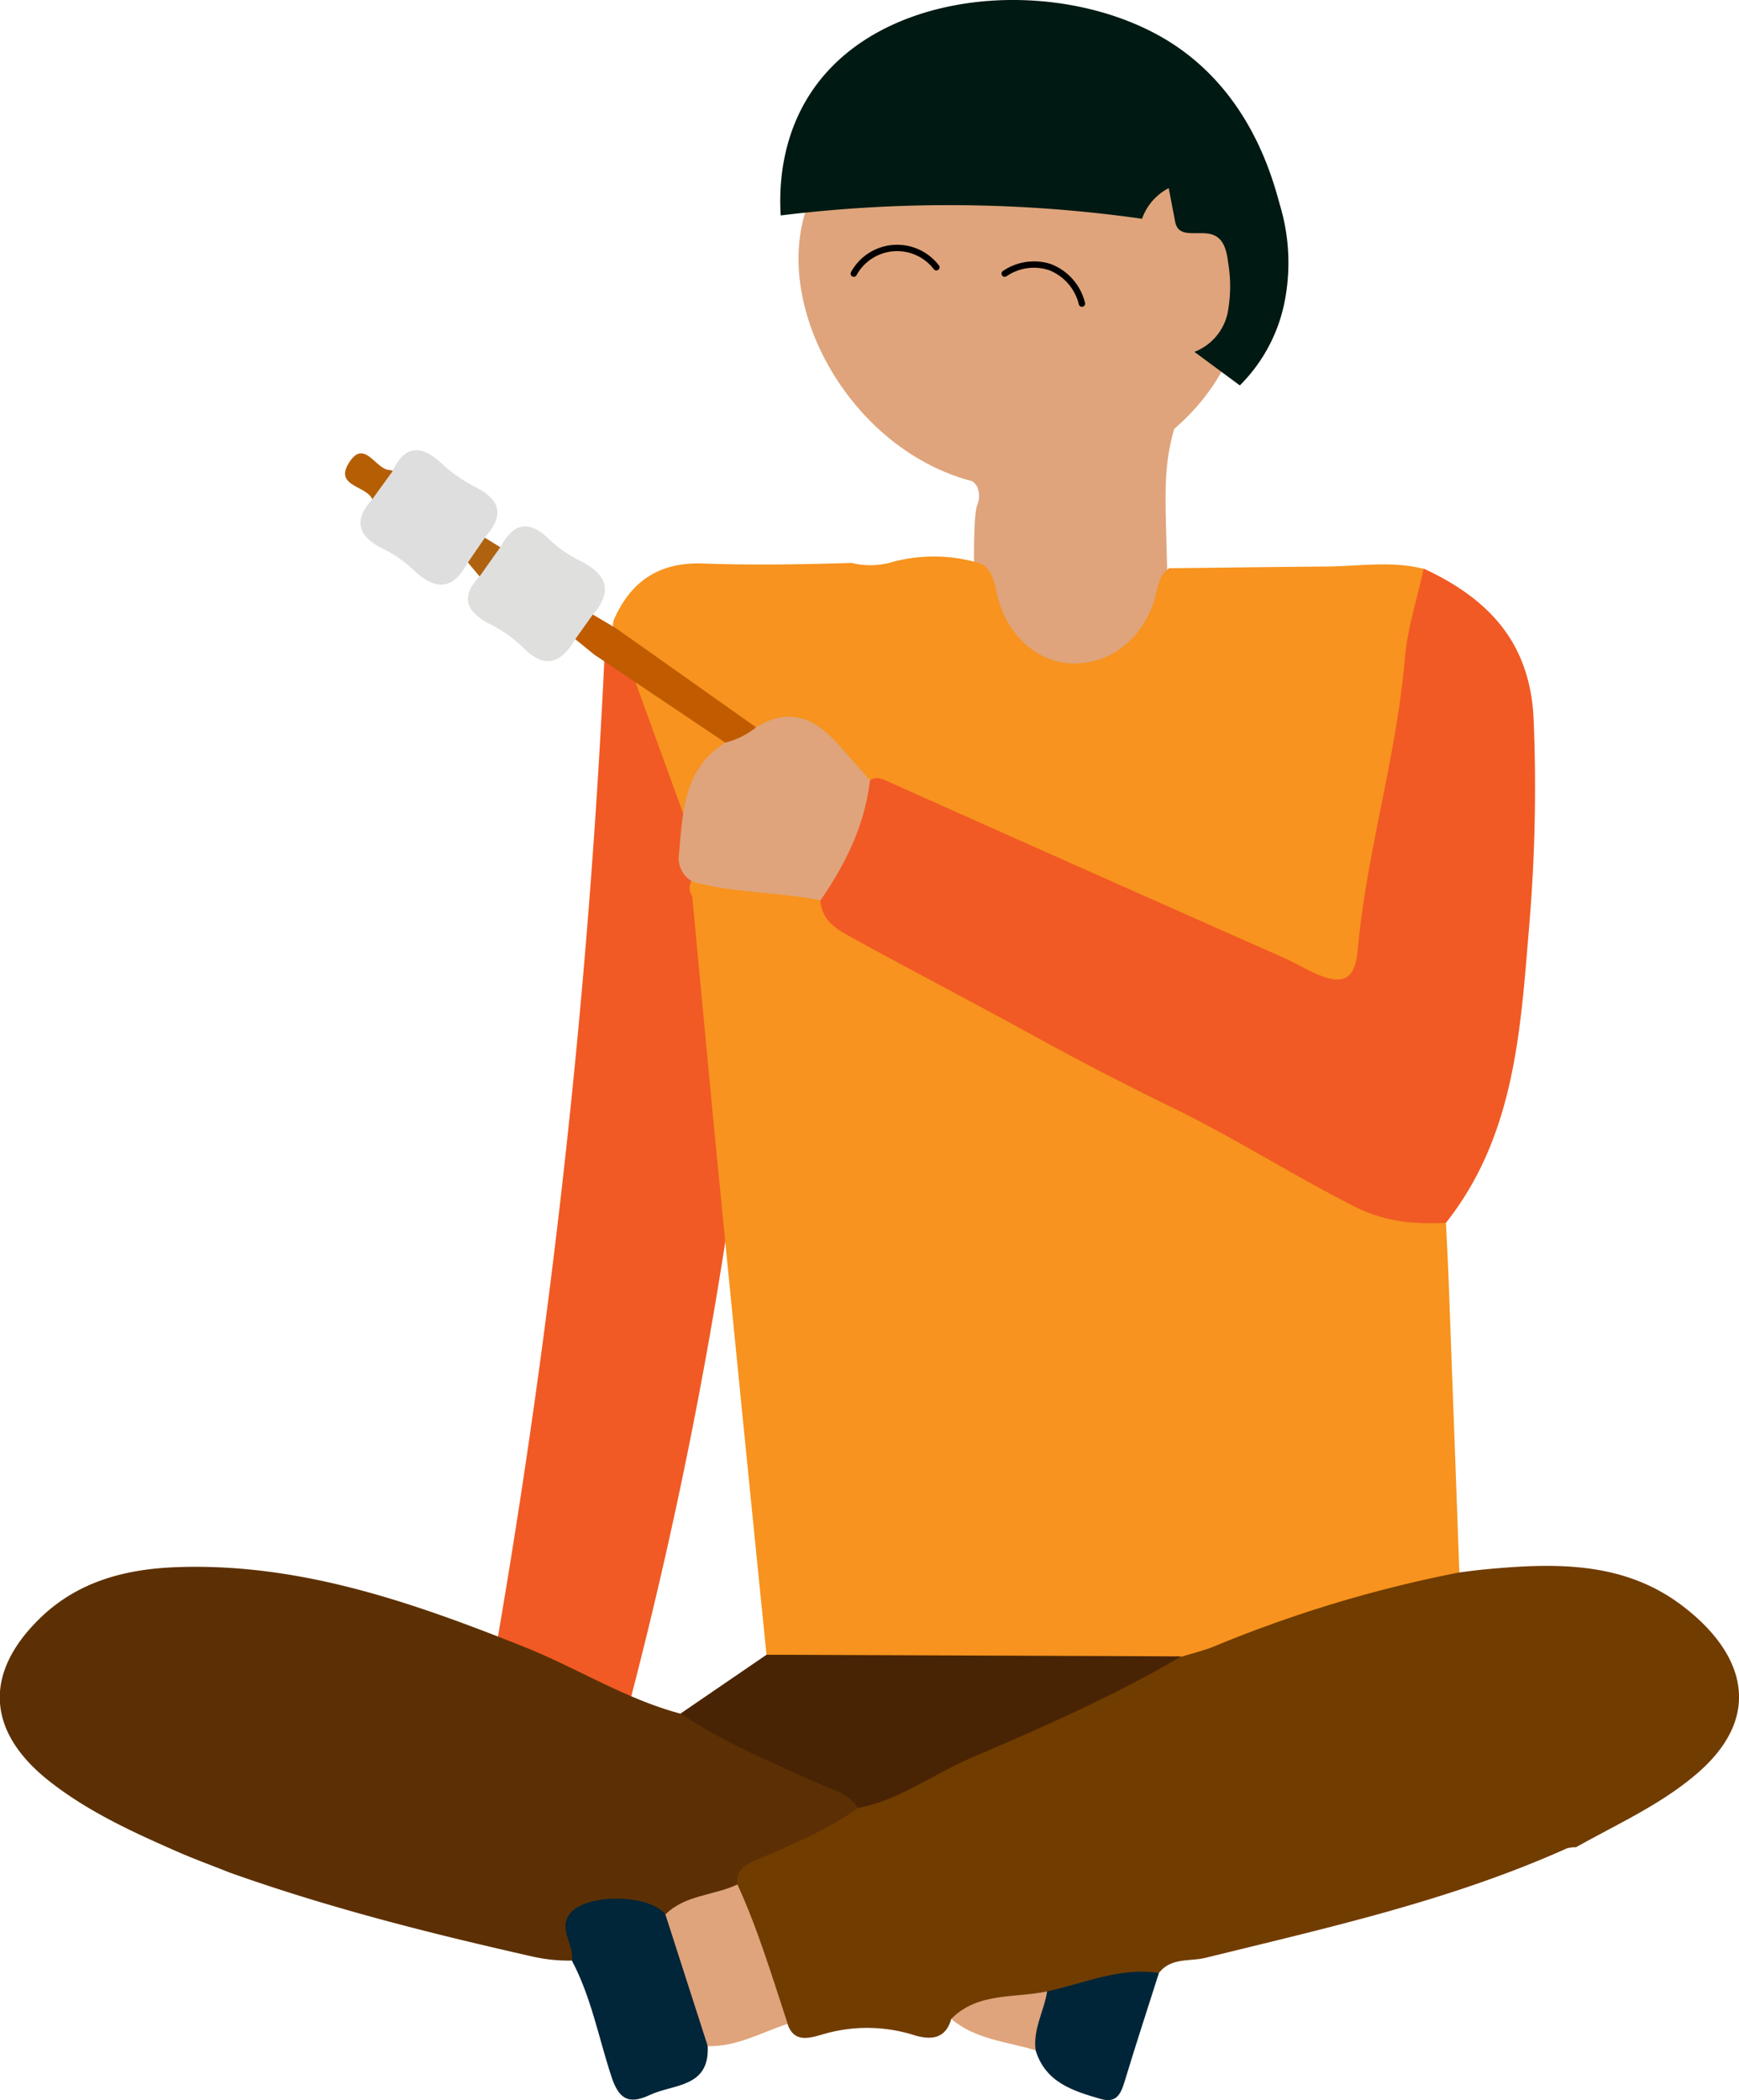 <svg xmlns="http://www.w3.org/2000/svg" viewBox="0 0 246.27 297.41"><defs><style>.cls-1{fill:#f15a24;}.cls-2{fill:#f7931e;}.cls-3{fill:#dfa47b;}.cls-4{fill:#713c00;}.cls-5{fill:#5c3004;}.cls-6{fill:#492404;}.cls-7{fill:#012539;}.cls-8{fill:#012538;}.cls-9{fill:#c15b00;}.cls-10{fill:#dfdede;}.cls-11{fill:#dfdfde;}.cls-12{fill:#b65e04;}.cls-13{fill:#af620f;}.cls-14{fill:#001912;}.cls-15{fill:none;stroke:#000;stroke-linecap:round;stroke-linejoin:round;stroke-width:0.9px;}</style></defs><g id="Layer_2" data-name="Layer 2"><g id="Layer_1-2" data-name="Layer 1"><path class="cls-1" d="M85.69,91.2c-1.06,23.29-2.9,48-5.78,73.93-2.93,26.4-6.63,51.32-10.79,74.65l18,9c4.29-15.67,8.27-32.48,11.69-50.37a658.28,658.28,0,0,0,10.79-89Z"/><polygon class="cls-2" points="87.93 90.92 100.25 124.86 122.19 120.04 87.93 90.92"/><path class="cls-3" d="M115,27.52c-7.22,15.61,6.88,39.39,26.85,41.37,16.2,1.61,34.26-11.36,34.25-27.88,0-15-14.92-26-28.7-27.88C135.31,11.47,120.2,16.35,115,27.52Z"/><path class="cls-3" d="M138.37,95.87h27c0-2.31.06-6.1,0-10.79-.18-13.57-.93-17.84.9-24.28a36.92,36.92,0,0,1,4.5-9.9L138.37,59c-2.05,6.42-1.68,8.41-.9,9a2.73,2.73,0,0,1,.9.9,3.43,3.43,0,0,1,0,2.7C137.88,73,137.71,79.24,138.37,95.87Z"/><path class="cls-2" d="M206.67,222.68q-.76-20.94-1.54-41.9c-.1-2.52-.24-5.05-.36-7.57a1.84,1.84,0,0,0-2.06-1.38c-6.07.53-11-2.54-15.89-5.28-10.69-6-21.37-11.93-32.27-17.48-10.5-5.35-20.63-11.38-31.17-16.63a28.37,28.37,0,0,1-7.63-6c-5.83-1.64-11.69-2.9-17.79-1.76a2,2,0,0,0,.06,2.2c1.27,13.39,2.5,26.78,3.82,40.17q3.31,33.69,6.72,67.39c1.71,2.25,4.23,1.93,6.57,1.91,17-.16,34,.52,51-.46a11,11,0,0,0,6.12-1,206.69,206.69,0,0,1,29.91-9.61C203.84,224.79,205.7,224.49,206.67,222.68Z"/><path class="cls-4" d="M111.53,286.62c.89,2.72,3.1,2,4.82,1.53a22.06,22.06,0,0,1,13.07.05c2.27.7,4.47.66,5.29-2.28,4.72-.18,9.13-2,13.8-2.51,5.22-1.27,10.67-1.64,15.61-4,1.71-2.22,4.35-1.6,6.6-2.15,17.32-4.27,34.76-8.13,51.15-15.49a4.39,4.39,0,0,1,1.32-.17c5.7-3.21,11.7-5.88,16.8-10.15,10.26-8.57,6.83-17.78-2.21-24.39-8.23-6-17.93-5.72-27.56-4.8-1.19.11-2.36.28-3.54.42A180.92,180.92,0,0,0,172,233.14c-1.52.61-3.12,1-4.68,1.48-10.14,2.4-18.71,8.45-28.3,12.16-6.12,2.36-11.8,5.74-17.86,8.28-4.77,2.14-9.34,4.7-14.13,6.8-2.17.95-3.86,2.31-3.7,5,1.5,5.39,3.45,10.64,5.44,15.88C109.33,284.28,110,285.79,111.53,286.62Z"/><path class="cls-5" d="M104.41,266.87c-.19-2.32,1.43-2.91,3.18-3.67,4.8-2.06,9.62-4.09,13.91-7.15.56-1.66-.55-2.69-1.71-3.17-7.88-3.23-15-8.24-23.43-10.2-7.85-2.09-14.71-6.51-22.19-9.48-15.75-6.28-31.66-11.86-49-11.27-7.17.24-13.93,1.92-19.33,7.07-8.2,7.84-7.78,16.18,1.08,23.19,5.45,4.31,11.7,7.18,18,9.95,2.46,1.09,5,2,7.48,3,14,5,28.37,8.63,42.84,11.9a23.26,23.26,0,0,0,5.74.61,1.39,1.39,0,0,0,.57-.66c.65-2.56.16-5.58,4.14-6.3,2.91-.52,5.51-.84,8,.92a1.58,1.58,0,0,0,.88.1C97.83,270,102.26,270.72,104.41,266.87Z"/><path class="cls-1" d="M116.15,127.48c.26,2.4,1.49,3.63,3.76,4.89,8.59,4.76,17.32,9.28,25.92,14,6.46,3.57,13.06,7,19.75,10.27,9,4.34,17.37,9.73,26.27,14.24,4.28,2.16,8.43,2.53,12.92,2.29,9.79-12.37,10.56-27.36,11.79-42.06a232.1,232.1,0,0,0,.63-29.15c-.45-11-6.42-17.18-15.57-21.44-3.42,3.27-3.64,7.85-4.1,12-1.48,13.38-5.06,26.4-6.66,39.75-.55,4.59-1.66,5-5.92,3.1-18.81-8.39-37.67-16.69-56.45-25.17-1.74-.79-3.54-1.85-5.45-.33C120.48,115.64,117.45,121.22,116.15,127.48Z"/><path class="cls-2" d="M123.15,110.52c1.23-.76,2.15,0,3.28.46q27.65,12.38,55.35,24.65c1.49.66,2.89,1.5,4.37,2.17,3.88,1.76,5.72,1.12,6.11-3.15,1.26-14,5.51-27.44,6.69-41.43.36-4.27,1.75-8.44,2.66-12.66-4.54-1.16-9.14-.37-13.71-.33-7.44.06-14.89.16-22.33.24-1.67,1.15-1.6,3.1-2.16,4.75-1.89,5.53-6.37,8.91-11.65,8.73-4.86-.16-9.06-3.93-10.49-9.42-.44-1.7-.51-3.59-2.25-4.68a22.63,22.63,0,0,0-12.76-.23,11,11,0,0,1-5.67.1c-7,.21-14,.34-21,.08-6.18-.22-10.21,2.44-12.64,7.93a2.85,2.85,0,0,0,1,3.19c6.15,4.55,11.75,9.91,18.94,12.92,5.34-1.56,9.43.25,12.69,4.57C120.42,109.54,121.36,110.84,123.15,110.52Z"/><path class="cls-6" d="M96.36,242.68c6,4,12.65,6.81,19.21,9.75,2.14,1,4.56,1.43,5.93,3.62,5.8-1.09,10.49-4.7,15.79-7,10.22-4.36,20.4-8.84,30-14.48l-58.74-.23Z"/><path class="cls-3" d="M102.71,105.17c-6,3.74-6,10-6.58,16a3.76,3.76,0,0,0,2,3.71c5.91,1.61,12.09,1.44,18.07,2.62,3.55-5.15,6.27-10.65,7-17-1.56-1.77-3.12-3.55-4.7-5.31-3.23-3.6-6.9-5-11.39-2.21C105.26,103,103.46,103,102.71,105.17Z"/><path class="cls-7" d="M94.23,271.12c-2.34-3-11.64-3-13.67.09-1.39,2.13.76,4.27.44,6.47,2.73,5.15,3.77,10.88,5.57,16.34,1,3.11,2.35,4.13,5.44,2.67,3.37-1.59,8.5-1,8.21-6.92C100.68,282.77,99.08,276.42,94.23,271.12Z"/><path class="cls-3" d="M94.23,271.12q3,9.31,6,18.65c4.1.1,7.59-1.94,11.32-3.16-2.2-6.64-4.19-13.36-7.12-19.74C101.09,268.46,97.05,268.32,94.23,271.12Z"/><path class="cls-8" d="M164.12,279.41c-5.56-.86-10.59,1.49-15.83,2.6-2.42,2.42-4.15,5-1.63,8.35,1.39,4.55,5.28,5.75,9.22,6.89,2.21.64,2.84-.68,3.38-2.46C160.82,289.64,162.49,284.53,164.12,279.41Z"/><path class="cls-3" d="M146.66,290.36c-.4-3,1.2-5.54,1.63-8.35-4.61,1-9.78.07-13.58,3.9C138.15,288.85,142.59,289.11,146.66,290.36Z"/><path class="cls-9" d="M81.47,90.52l2.68,2.18,18.56,12.46a11,11,0,0,0,4.36-2.16l-19.79-14-3.37-2Q80.81,87.47,81.47,90.52Z"/><path class="cls-10" d="M52.72,70.7c-2.7,3-2.07,5.25,1.49,7a17.74,17.74,0,0,1,4.33,3c3.16,3,5.67,2.9,7.72-1.12,2-.36,2.67-1.62,2.41-3.51,2.73-3,2.32-5.27-1.39-7.11a20.89,20.89,0,0,1-4.75-3.34c-2.8-2.57-5.08-2.7-6.92,1C53.66,67.3,52.54,68.54,52.72,70.7Z"/><path class="cls-11" d="M81.47,90.52c.81-1.15,1.63-2.29,2.44-3.43,3-3.42,2-5.8-1.8-7.69a17.28,17.28,0,0,1-4.37-3.06c-2.94-2.86-5.1-2.19-6.89,1.16a3.72,3.72,0,0,0-2.93,4.13c-2.76,2.92-1.91,5,1.4,6.72A18.33,18.33,0,0,1,74,91.63C77.17,94.87,79.45,93.94,81.47,90.52Z"/><path class="cls-12" d="M52.72,70.7l2.9-4a1.54,1.54,0,0,0-.43-.14c-2,0-3.61-4.62-5.83-.92C47.39,68.88,51.89,68.77,52.72,70.7Z"/><path class="cls-13" d="M67.92,81.63q1.45-2.07,2.93-4.13l-2.18-1.35-2.41,3.51Z"/><path class="cls-14" d="M110.56,30.51a195.09,195.09,0,0,1,51.17.47,7.82,7.82,0,0,1,3.78-4.34c.29,1.53.59,3.07.88,4.6a2.69,2.69,0,0,0,.35,1c.93,1.35,3.33.41,5,1s2,2.48,2.2,4.06a20,20,0,0,1-.11,7.12,7.62,7.62,0,0,1-4.68,5.41l6.43,4.75a23,23,0,0,0,6.37-12,28.41,28.41,0,0,0-.7-13.57c-1.12-4.11-4.34-16-15.63-23.09C151.47-2.93,128-2.2,116.9,10.43,110.32,17.9,110.34,26.94,110.56,30.51Z"/><path class="cls-15" d="M120.91,38.75a7,7,0,0,1,11.69-.9"/><path class="cls-15" d="M142.28,38.75a7.34,7.34,0,0,1,6.42-.92A7.43,7.43,0,0,1,153.22,43"/></g></g></svg>